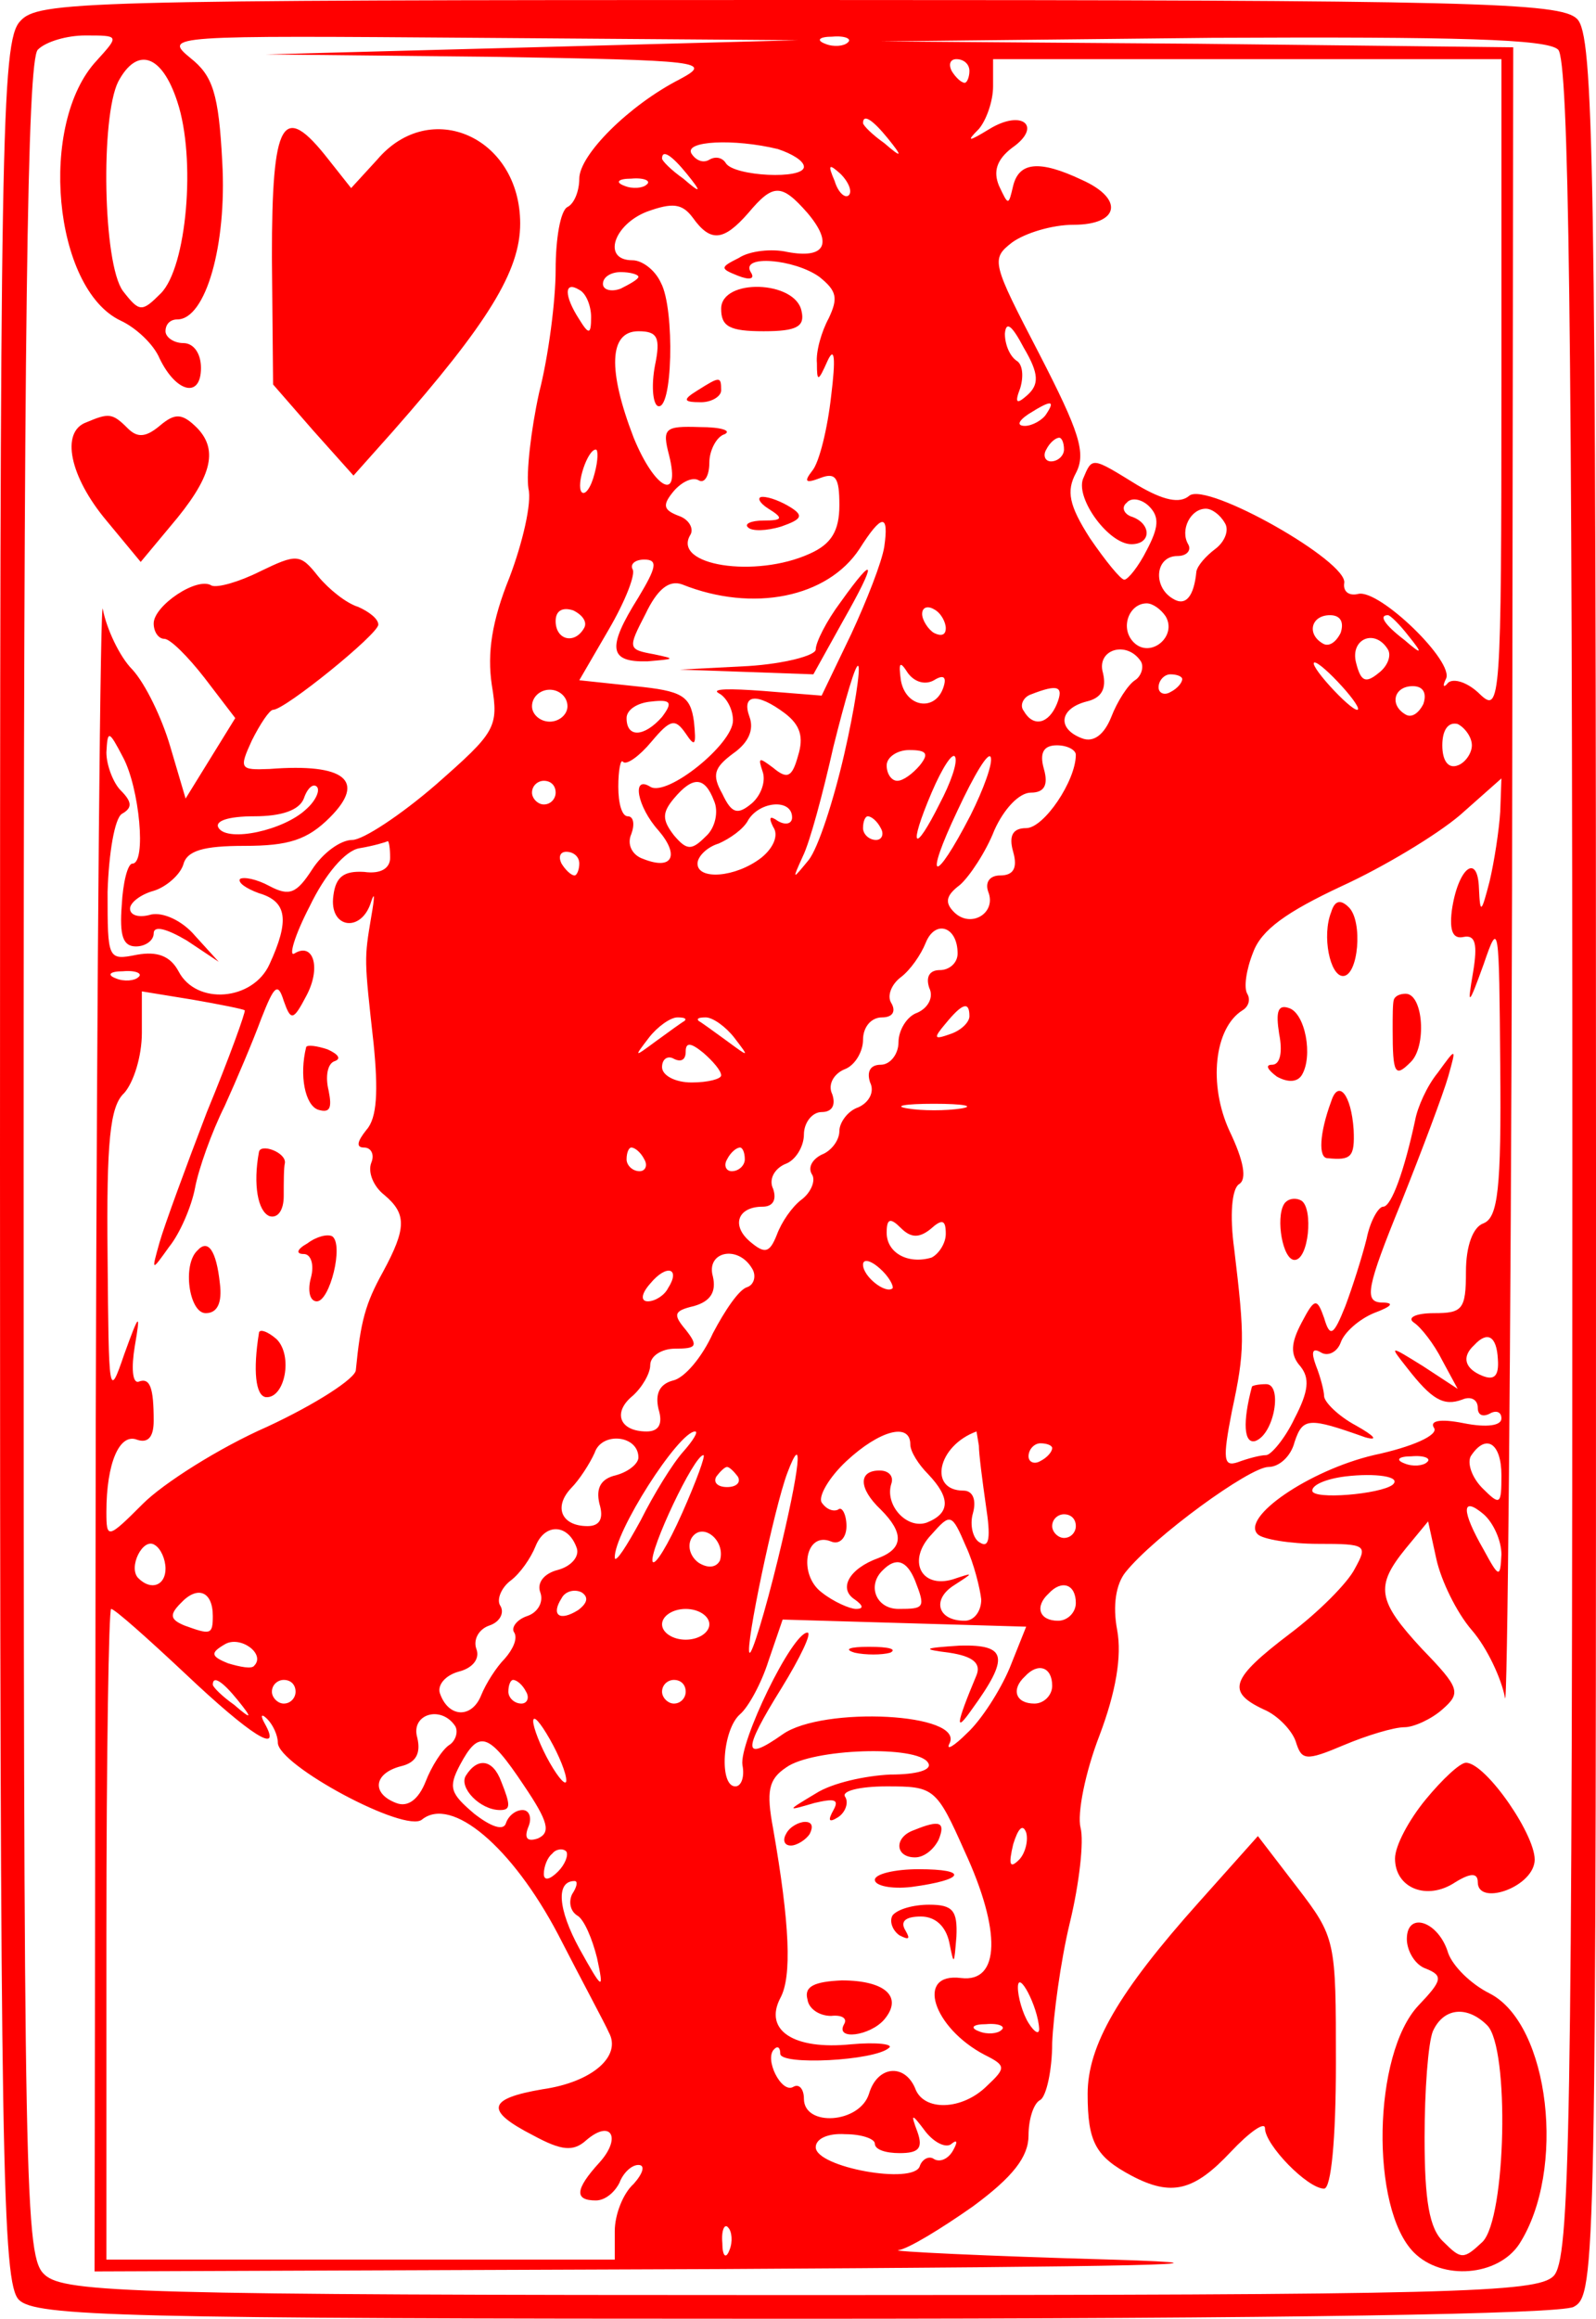 <?xml version="1.0" standalone="no"?>
<!DOCTYPE svg PUBLIC "-//W3C//DTD SVG 20010904//EN"
 "http://www.w3.org/TR/2001/REC-SVG-20010904/DTD/svg10.dtd">
<svg version="1.0" xmlns="http://www.w3.org/2000/svg"
 width="135pt" height="196pt" viewBox="0 0 135 196"
 preserveAspectRatio="xMidYMid meet">
<g transform="translate(0,196) scale(0.1,-0.1)"
fill="#FF0000" stroke="none">
<path d="M17 1942 c-16 -17 -17 -98 -17 -965 0 -846 2 -947 16 -961 14 -14 87
-16 655 -16 422 0 647 4 660 10 19 10 19 32 19 965 0 854 -2 955 -16 969 -14
14 -87 16 -658 16 -610 0 -644 -1 -659 -18z m65 -33 c-50 -53 -37 -193 20
-220 13 -6 28 -20 33 -32 14 -29 35 -34 35 -8 0 12 -6 21 -15 21 -8 0 -15 5
-15 10 0 6 4 10 10 10 24 0 42 63 38 133 -3 58 -8 73 -27 88 -23 19 -19 19
245 17 l269 -2 -225 -6 -225 -6 190 -2 c180 -3 188 -4 160 -19 -43 -22 -85
-64 -85 -84 0 -10 -4 -21 -10 -24 -6 -3 -10 -27 -10 -53 0 -26 -6 -73 -14
-104 -7 -32 -11 -68 -9 -81 3 -12 -5 -46 -16 -75 -15 -37 -19 -64 -15 -91 6
-36 3 -40 -47 -84 -30 -26 -62 -47 -71 -47 -10 0 -25 -11 -34 -25 -13 -20 -19
-23 -36 -14 -11 6 -22 8 -25 6 -2 -3 5 -8 16 -12 24 -7 26 -23 9 -60 -14 -31
-62 -35 -77 -6 -7 13 -18 17 -35 14 -25 -5 -25 -4 -25 53 1 33 6 62 12 66 9 5
9 10 -1 20 -6 6 -12 21 -12 32 1 19 2 19 14 -4 14 -26 20 -90 8 -90 -4 0 -8
-16 -9 -35 -2 -26 1 -35 12 -35 8 0 15 5 15 11 0 7 11 4 28 -6 l27 -18 -20 22
c-11 13 -27 20 -37 18 -10 -3 -18 -1 -18 5 0 5 9 12 20 15 10 3 22 13 25 22 3
12 17 16 52 16 37 0 53 5 72 24 31 31 13 46 -51 41 -25 -1 -26 0 -15 24 7 14
15 26 18 26 10 0 89 64 89 72 0 5 -8 11 -17 15 -10 3 -25 15 -34 26 -15 19
-18 19 -49 4 -18 -9 -36 -14 -41 -12 -12 8 -49 -17 -49 -32 0 -7 4 -13 9 -13
5 0 20 -15 34 -33 l26 -34 -21 -34 -21 -34 -13 44 c-7 24 -21 53 -32 65 -11
11 -22 35 -25 51 -2 17 -5 -293 -6 -687 l-1 -718 528 2 c352 2 462 4 332 8
-107 3 -188 7 -180 8 8 1 36 18 63 37 34 25 47 42 47 60 0 13 4 27 10 30 5 3
10 25 10 48 1 23 7 69 15 102 8 33 12 69 9 80 -3 12 4 47 16 78 14 37 19 67
15 89 -4 21 -1 39 7 49 24 30 105 89 121 89 9 0 19 9 22 21 7 21 12 21 60 4
11 -3 8 1 -8 10 -15 8 -27 20 -27 25 0 4 -3 16 -7 26 -4 11 -3 15 4 11 6 -4
14 0 17 8 3 9 16 20 28 25 16 6 18 9 6 9 -14 1 -12 13 17 84 18 45 36 93 40
107 7 25 7 25 -9 3 -9 -11 -17 -29 -19 -40 -9 -42 -20 -73 -27 -73 -4 0 -11
-12 -14 -27 -4 -16 -12 -41 -18 -57 -10 -25 -13 -27 -18 -10 -6 17 -8 17 -19
-4 -9 -17 -10 -27 -1 -37 8 -10 7 -21 -5 -44 -8 -17 -20 -31 -24 -31 -5 0 -16
-3 -24 -6 -12 -4 -13 2 -5 43 11 51 11 62 2 137 -4 29 -2 51 4 55 7 4 4 20 -8
45 -18 39 -13 87 11 102 5 3 7 9 4 14 -3 5 -1 20 5 35 7 19 28 34 75 56 35 16
80 43 100 60 l35 31 -1 -28 c-1 -16 -5 -42 -9 -59 -7 -27 -8 -28 -9 -6 -1 31
-18 17 -23 -19 -2 -17 1 -24 10 -22 10 2 12 -6 8 -30 -5 -29 -4 -29 9 7 13 38
13 34 14 -86 1 -104 -2 -128 -14 -133 -9 -3 -15 -19 -15 -41 0 -32 -3 -35 -27
-35 -16 0 -23 -4 -17 -8 6 -4 17 -18 24 -32 l13 -24 -29 19 c-29 18 -29 18
-14 -1 21 -27 31 -33 47 -27 7 3 13 0 13 -7 0 -6 4 -8 10 -5 5 3 10 2 10 -4 0
-6 -12 -8 -32 -4 -20 4 -29 2 -25 -4 4 -6 -18 -16 -51 -23 -55 -13 -113 -53
-98 -67 4 -4 27 -8 51 -8 41 0 42 -1 31 -21 -6 -12 -31 -37 -55 -55 -50 -38
-54 -49 -22 -64 12 -5 24 -18 27 -27 5 -16 8 -17 41 -3 19 8 42 15 51 15 8 0
23 7 32 15 16 14 15 18 -17 51 -38 41 -40 53 -14 85 l19 23 7 -32 c4 -18 17
-45 30 -60 13 -15 25 -41 28 -57 2 -17 5 291 6 682 l1 713 -267 3 -268 2 280
3 c208 1 284 -1 293 -10 9 -9 12 -231 12 -939 0 -830 -2 -929 -16 -943 -14
-14 -85 -16 -636 -16 -564 0 -623 2 -640 17 -17 15 -18 58 -18 943 0 707 3
929 12 938 7 7 25 12 40 12 29 0 29 0 10 -21z m635 15 c-3 -3 -12 -4 -19 -1
-8 3 -5 6 6 6 11 1 17 -2 13 -5z m-567 -50 c16 -48 8 -140 -14 -162 -16 -16
-18 -16 -32 2 -17 23 -19 147 -4 177 16 30 37 23 50 -17z m670 26 c0 -5 -2
-10 -4 -10 -3 0 -8 5 -11 10 -3 6 -1 10 4 10 6 0 11 -4 11 -10z m450 -267 c0
-267 -1 -276 -18 -260 -10 10 -22 14 -27 10 -4 -5 -5 -3 -2 3 8 14 -56 76 -74
72 -8 -2 -13 2 -12 9 4 18 -116 86 -131 74 -8 -7 -22 -4 -44 9 -39 24 -38 24
-46 5 -6 -17 22 -55 41 -55 17 0 17 17 1 23 -7 2 -10 8 -5 12 4 5 13 3 19 -3
9 -9 8 -18 -2 -37 -7 -14 -16 -25 -19 -25 -3 0 -16 16 -29 35 -18 28 -20 40
-12 55 9 17 3 35 -31 101 -40 77 -41 80 -23 94 11 8 34 15 52 15 39 0 43 22 7
38 -36 17 -53 15 -58 -5 -4 -17 -4 -17 -12 0 -5 12 -2 22 11 32 26 18 9 33
-19 16 -18 -11 -20 -11 -9 0 6 7 12 23 12 36 l0 23 215 0 215 0 0 -277z m-519
210 c13 -16 12 -17 -3 -4 -10 7 -18 15 -18 17 0 8 8 3 21 -13z m-93 -9 c12 -4
22 -10 22 -15 0 -11 -59 -8 -66 3 -3 5 -9 6 -14 3 -5 -3 -11 -1 -15 5 -7 11
36 13 73 4z m-77 -21 c13 -16 12 -17 -3 -4 -10 7 -18 15 -18 17 0 8 8 3 21
-13z m137 -18 c-3 -3 -9 2 -12 12 -6 14 -5 15 5 6 7 -7 10 -15 7 -18z m-171 9
c-3 -3 -12 -4 -19 -1 -8 3 -5 6 6 6 11 1 17 -2 13 -5z m136 -24 c22 -26 15
-39 -17 -33 -13 3 -32 1 -41 -5 -16 -8 -16 -9 -1 -15 10 -4 15 -3 11 3 -9 15
37 11 58 -4 15 -12 16 -18 8 -35 -6 -11 -11 -28 -10 -38 0 -16 1 -16 9 2 6 13
7 2 3 -30 -3 -27 -10 -56 -16 -63 -7 -9 -6 -11 7 -6 13 5 16 0 16 -23 0 -22
-7 -33 -25 -41 -46 -21 -117 -10 -101 16 3 5 -1 13 -10 16 -13 5 -14 9 -4 21
7 8 16 12 21 9 5 -3 9 4 9 15 0 10 6 22 13 24 6 3 -3 6 -21 6 -30 1 -32 -1
-26 -24 10 -40 -12 -29 -30 15 -22 57 -21 90 4 90 16 0 19 -5 14 -29 -3 -16
-2 -31 2 -34 13 -7 15 82 3 104 -5 11 -16 19 -24 19 -26 0 -16 30 12 41 22 8
30 7 39 -5 15 -21 26 -20 47 4 21 25 28 25 50 0z m-143 -54 c0 -2 -7 -6 -15
-10 -8 -3 -15 -1 -15 4 0 6 7 10 15 10 8 0 15 -2 15 -4z m-40 -34 c0 -15 -2
-15 -10 -2 -13 20 -13 33 0 25 6 -3 10 -14 10 -23z m369 -66 c-9 -8 -11 -7 -6
6 3 10 2 20 -3 23 -6 4 -10 14 -10 23 1 11 6 7 16 -12 13 -22 13 -31 3 -40z
m16 -16 c-3 -5 -12 -10 -18 -10 -7 0 -6 4 3 10 19 12 23 12 15 0z m15 -30 c0
-5 -5 -10 -11 -10 -5 0 -7 5 -4 10 3 6 8 10 11 10 2 0 4 -4 4 -10z m-397 -20
c-3 -12 -8 -19 -11 -16 -5 6 5 36 12 36 2 0 2 -9 -1 -20z m533 -42 c4 -6 0
-16 -8 -22 -8 -6 -15 -14 -16 -19 -2 -21 -9 -30 -20 -23 -17 10 -15 36 4 36 8
0 12 5 9 10 -7 12 2 30 15 30 5 0 12 -5 16 -12z m-288 -20 c-2 -13 -15 -46
-28 -74 l-25 -52 -50 4 c-27 2 -44 2 -37 -2 6 -3 12 -13 12 -23 0 -20 -56 -65
-70 -56 -16 10 -11 -17 7 -37 18 -21 12 -34 -13 -24 -9 3 -14 12 -10 21 3 8 2
15 -3 15 -5 0 -8 11 -8 25 0 14 2 24 4 21 3 -3 14 5 24 17 16 19 20 20 29 7 8
-12 9 -10 7 10 -3 22 -10 26 -50 30 l-47 5 25 43 c14 24 23 47 20 51 -2 4 2 8
10 8 12 0 10 -7 -5 -32 -27 -43 -25 -55 8 -54 23 2 24 2 5 6 -22 4 -22 5 -7
34 10 21 20 29 31 25 60 -24 123 -11 150 30 19 30 25 30 21 2z m-254 -69 c-8
-14 -24 -10 -24 6 0 9 6 12 15 9 8 -4 12 -10 9 -15z m306 0 c0 -6 -4 -7 -10
-4 -5 3 -10 11 -10 16 0 6 5 7 10 4 6 -3 10 -11 10 -16z m186 10 c10 -17 -13
-36 -27 -22 -12 12 -4 33 11 33 5 0 12 -5 16 -11z m148 -14 c-4 -8 -10 -12
-15 -9 -14 8 -10 24 6 24 9 0 12 -6 9 -15z m57 -2 c13 -16 12 -17 -3 -4 -17
13 -22 21 -14 21 2 0 10 -8 17 -17z m-17 -12 c3 -5 0 -14 -8 -20 -11 -9 -15
-7 -19 9 -5 20 16 29 27 11z m-209 -10 c3 -5 0 -13 -5 -16 -6 -4 -15 -18 -20
-31 -6 -15 -15 -22 -25 -18 -21 8 -19 25 4 31 13 3 17 11 14 24 -6 20 20 28
32 10z m-251 -79 c-9 -39 -22 -79 -30 -89 -14 -17 -14 -17 -5 3 6 12 17 53 26
93 10 40 19 71 21 68 2 -2 -3 -36 -12 -75z m76 63 c8 5 11 3 8 -6 -7 -21 -32
-17 -36 6 -2 15 -1 17 6 6 6 -8 15 -10 22 -6z m345 -5 c10 -11 16 -20 13 -20
-3 0 -13 9 -23 20 -10 11 -16 20 -13 20 3 0 13 -9 23 -20z m-135 6 c0 -3 -4
-8 -10 -11 -5 -3 -10 -1 -10 4 0 6 5 11 10 11 6 0 10 -2 10 -4z m-520 -23 c0
-7 -7 -13 -15 -13 -8 0 -15 6 -15 13 0 8 7 14 15 14 8 0 15 -6 15 -14z m414 2
c-7 -17 -20 -20 -28 -6 -4 5 0 12 6 14 23 9 28 7 22 -8z m310 0 c-4 -8 -10
-12 -15 -9 -14 8 -10 24 6 24 9 0 12 -6 9 -15z m-644 -11 c-15 -17 -30 -18
-30 -1 0 7 9 13 21 14 17 2 18 -1 9 -13z m104 3 c13 -10 16 -20 11 -36 -5 -18
-9 -20 -21 -10 -12 9 -13 9 -9 -3 3 -8 -1 -20 -9 -27 -12 -10 -17 -9 -25 8 -9
16 -7 22 9 34 13 9 18 20 14 31 -7 19 6 21 30 3z m581 -27 c0 -7 -6 -15 -12
-17 -8 -3 -13 4 -13 17 0 13 5 20 13 18 6 -3 12 -11 12 -18z m-467 -17 c-6 -7
-14 -13 -19 -13 -5 0 -9 6 -9 13 0 7 9 13 19 13 15 0 17 -3 9 -13z m17 -32
c-22 -44 -27 -38 -7 9 9 21 18 35 20 30 2 -5 -4 -22 -13 -39z m26 -10 c-31
-60 -40 -57 -11 4 14 30 26 50 28 45 2 -5 -6 -27 -17 -49z m89 51 c0 -22 -27
-62 -42 -62 -11 0 -15 -6 -11 -20 4 -14 0 -20 -11 -20 -9 0 -13 -6 -10 -14 7
-18 -15 -31 -29 -17 -8 8 -7 14 5 23 8 7 22 28 29 46 8 18 21 32 31 32 11 0
15 6 11 20 -4 14 0 20 11 20 9 0 16 -4 16 -8z m-651 -46 c-19 -18 -66 -28 -74
-16 -4 6 8 10 30 10 23 0 38 5 42 15 3 9 8 13 11 10 3 -3 -1 -12 -9 -19z m211
14 c0 -5 -4 -10 -10 -10 -5 0 -10 5 -10 10 0 6 5 10 10 10 6 0 10 -4 10 -10z
m134 -7 c4 -9 1 -23 -7 -30 -12 -12 -16 -12 -27 1 -10 13 -10 19 0 31 16 19
26 19 34 -2z m66 -14 c0 -5 -5 -7 -12 -3 -7 5 -8 3 -4 -5 5 -7 0 -18 -10 -26
-22 -17 -54 -19 -54 -5 0 6 8 14 18 17 9 4 21 12 25 20 10 16 37 18 37 2z m75
-9 c3 -5 1 -10 -4 -10 -6 0 -11 5 -11 10 0 6 2 10 4 10 3 0 8 -4 11 -10z
m-415 -25 c0 -9 -8 -14 -22 -12 -17 1 -24 -4 -26 -20 -4 -28 24 -32 32 -5 3 9
3 4 0 -13 -6 -36 -6 -35 2 -107 4 -40 3 -63 -6 -73 -8 -10 -9 -15 -2 -15 6 0
9 -6 6 -13 -3 -8 2 -20 11 -27 19 -16 19 -28 -1 -65 -15 -27 -19 -42 -23 -83
0 -7 -34 -29 -75 -48 -41 -18 -88 -48 -105 -65 -30 -30 -31 -30 -31 -7 0 41
11 67 26 61 9 -3 14 2 14 16 0 28 -3 37 -13 33 -5 -1 -6 12 -3 30 5 29 4 29
-9 -7 -13 -38 -13 -35 -14 83 -1 97 2 127 14 138 8 9 15 31 15 51 l0 35 43 -7
c23 -4 43 -8 44 -9 1 -1 -13 -40 -32 -86 -18 -47 -36 -96 -40 -110 -7 -25 -7
-25 8 -4 9 11 19 34 22 50 3 16 14 47 25 69 10 22 24 55 31 74 11 28 14 31 19
15 6 -17 8 -17 19 4 13 24 6 46 -10 36 -5 -3 0 15 13 40 13 27 30 47 42 49 12
2 22 5 24 6 1 0 2 -6 2 -14z m160 -5 c0 -5 -2 -10 -4 -10 -3 0 -8 5 -11 10 -3
6 -1 10 4 10 6 0 11 -4 11 -10z m320 -76 c0 -8 -7 -14 -15 -14 -9 0 -12 -6 -9
-15 4 -8 -1 -17 -10 -21 -9 -3 -16 -15 -16 -25 0 -10 -7 -19 -15 -19 -9 0 -12
-6 -9 -15 4 -8 -1 -17 -10 -21 -9 -3 -16 -13 -16 -20 0 -8 -7 -17 -15 -20 -8
-4 -12 -11 -8 -17 3 -5 -1 -15 -9 -21 -8 -6 -17 -19 -21 -30 -6 -15 -10 -16
-22 -6 -17 14 -11 30 10 30 9 0 12 6 9 15 -4 8 1 17 10 21 9 3 16 15 16 25 0
10 7 19 15 19 9 0 12 6 9 15 -4 8 1 17 10 21 9 3 16 15 16 25 0 11 7 19 16 19
9 0 12 5 8 12 -4 6 0 16 8 22 8 6 17 19 21 29 8 20 27 14 27 -9z m-693 -20
c-3 -3 -12 -4 -19 -1 -8 3 -5 6 6 6 11 1 17 -2 13 -5z m703 -33 c0 -5 -7 -12
-16 -15 -14 -5 -15 -4 -4 9 14 17 20 19 20 6z m-241 -4 c-2 -1 -13 -9 -24 -17
-19 -14 -19 -14 -6 3 7 9 18 17 24 17 6 0 8 -1 6 -3z m42 -14 c13 -17 13 -17
-6 -3 -11 8 -22 16 -24 17 -2 2 0 3 6 3 6 0 17 -8 24 -17z m-11 -32 c0 -3 -11
-6 -25 -6 -14 0 -25 6 -25 13 0 7 5 10 10 7 6 -3 10 -1 10 6 0 8 4 8 15 -1 8
-7 15 -15 15 -19z m203 -28 c-13 -2 -33 -2 -45 0 -13 2 -3 4 22 4 25 0 35 -2
23 -4z m-268 -43 c3 -5 1 -10 -4 -10 -6 0 -11 5 -11 10 0 6 2 10 4 10 3 0 8
-4 11 -10z m85 0 c0 -5 -5 -10 -11 -10 -5 0 -7 5 -4 10 3 6 8 10 11 10 2 0 4
-4 4 -10z m157 -59 c10 9 13 8 13 -4 0 -8 -6 -17 -12 -20 -20 -6 -38 4 -38 21
0 12 3 13 12 4 8 -8 15 -9 25 -1z m-151 -33 c4 -6 2 -14 -4 -16 -7 -2 -19 -20
-29 -39 -9 -20 -24 -38 -34 -40 -11 -3 -15 -11 -12 -24 4 -13 0 -19 -10 -19
-23 0 -29 16 -12 30 8 7 15 19 15 26 0 8 10 14 21 14 18 0 20 2 9 16 -11 13
-10 16 7 20 14 4 19 12 16 25 -6 21 21 27 33 7z m119 -17 c-6 -5 -25 10 -25
20 0 5 6 4 14 -3 8 -7 12 -15 11 -17z m-190 0 c-3 -6 -11 -11 -17 -11 -6 0 -6
6 2 15 14 17 26 13 15 -4z m702 -60 c1 -14 -3 -18 -13 -14 -15 6 -18 16 -7 26
11 12 19 8 20 -12z m-727 -83 c0 -5 -8 -12 -19 -15 -13 -3 -17 -11 -14 -24 4
-13 0 -19 -10 -19 -22 0 -29 16 -14 32 7 7 16 21 20 30 6 18 37 15 37 -4z m38
5 c-9 -10 -25 -36 -36 -58 -12 -22 -21 -36 -22 -32 -1 21 54 107 68 107 3 0
-2 -8 -10 -17z m192 6 c0 -6 7 -17 15 -25 19 -20 19 -33 -1 -41 -17 -6 -36 15
-30 33 2 6 -2 11 -10 11 -18 0 -18 -15 1 -33 20 -20 19 -33 -2 -41 -25 -9 -34
-26 -20 -35 7 -5 8 -8 1 -8 -5 0 -19 6 -29 14 -20 15 -14 52 8 43 7 -3 13 3
13 13 0 10 -4 17 -7 14 -4 -2 -10 0 -14 6 -3 5 6 21 21 35 28 26 54 33 54 14z
m58 -1 c0 -7 3 -30 6 -51 4 -26 3 -36 -5 -31 -6 3 -9 15 -6 25 3 11 0 19 -8
19 -30 0 -22 38 11 50 0 0 1 -6 2 -12z m62 -2 c0 -3 -4 -8 -10 -11 -5 -3 -10
-1 -10 4 0 6 5 11 10 11 6 0 10 -2 10 -4z m380 -23 c0 -25 -1 -26 -16 -11 -9
9 -13 21 -10 27 13 20 26 11 26 -16z m-693 -32 c-12 -27 -23 -45 -25 -41 -3 9
35 90 43 90 2 0 -6 -22 -18 -49z m81 -39 c-11 -45 -22 -81 -24 -79 -4 4 21
123 32 152 14 37 11 5 -8 -73z m549 82 c-3 -3 -12 -4 -19 -1 -8 3 -5 6 6 6 11
1 17 -2 13 -5z m-583 -12 c3 -5 -1 -9 -9 -9 -8 0 -12 4 -9 9 3 4 7 8 9 8 2 0
6 -4 9 -8z m554 -7 c-10 -8 -68 -13 -68 -5 0 5 12 10 28 12 25 3 48 0 40 -7z
m92 -59 c-1 -20 -2 -20 -15 4 -19 33 -19 46 0 30 8 -7 15 -22 15 -34z m-440
-38 c0 -10 -6 -18 -14 -18 -23 0 -28 18 -9 30 17 11 17 11 -1 5 -27 -8 -39 16
-18 38 16 18 17 18 29 -10 7 -15 12 -36 13 -45z m80 62 c0 -5 -4 -10 -10 -10
-5 0 -10 5 -10 10 0 6 5 10 10 10 6 0 10 -4 10 -10z m-422 -19 c2 -7 -5 -15
-16 -18 -12 -3 -18 -11 -15 -19 3 -8 -2 -17 -11 -20 -9 -3 -14 -10 -11 -14 3
-5 -1 -14 -8 -22 -7 -7 -16 -21 -20 -31 -8 -20 -28 -19 -35 2 -2 7 5 15 16 18
12 3 18 11 15 19 -3 8 2 17 11 20 9 3 13 11 9 17 -3 5 1 15 9 21 8 6 17 19 21
29 8 20 28 19 35 -2z m121 -10 c-3 -6 -10 -7 -18 -2 -7 5 -10 14 -6 21 9 14
29 -2 24 -19z m-469 -7 c0 -14 -12 -19 -23 -8 -9 9 4 35 14 28 5 -3 9 -12 9
-20z m634 -10 c9 -23 8 -24 -14 -24 -19 0 -27 20 -13 33 11 11 20 8 27 -9z
m-594 -30 c0 -16 -2 -16 -24 -8 -12 5 -13 9 -3 19 14 15 27 10 27 -11z m309 5
c-16 -10 -23 -4 -14 10 3 6 11 8 17 5 6 -4 5 -9 -3 -15z m421 6 c0 -8 -7 -15
-15 -15 -16 0 -20 12 -8 23 11 12 23 8 23 -8z m-753 -60 c55 -52 82 -69 67
-42 -4 7 -3 9 2 4 5 -5 9 -14 9 -20 0 -19 108 -77 122 -65 25 20 76 -23 115
-97 20 -39 40 -76 43 -83 11 -20 -14 -42 -56 -48 -47 -8 -49 -18 -8 -39 24
-13 34 -14 45 -4 21 18 30 2 11 -19 -21 -23 -21 -32 -3 -32 8 0 16 7 20 15 3
8 10 15 16 15 6 0 4 -7 -4 -16 -9 -8 -16 -26 -16 -40 l0 -24 -215 0 -215 0 0
275 c0 151 2 275 4 275 3 0 31 -25 63 -55z m443 42 c0 -7 -9 -13 -20 -13 -11
0 -20 6 -20 13 0 7 9 13 20 13 11 0 20 -6 20 -13z m254 -37 c-8 -19 -24 -44
-36 -55 -11 -11 -18 -15 -15 -9 14 26 -107 32 -141 8 -34 -24 -34 -14 -1 39
16 26 26 47 22 47 -13 0 -58 -93 -55 -112 2 -10 -1 -18 -6 -18 -14 0 -11 48 4
61 7 6 18 26 24 45 l12 35 103 -3 103 -3 -14 -35z m-639 2 c-2 -3 -12 -1 -22
2 -15 6 -15 9 -3 16 13 8 35 -8 25 -18z m675 -17 c0 -8 -7 -15 -15 -15 -16 0
-20 12 -8 23 11 12 23 8 23 -8z m-689 -12 c13 -16 12 -17 -3 -4 -10 7 -18 15
-18 17 0 8 8 3 21 -13z m49 7 c0 -5 -4 -10 -10 -10 -5 0 -10 5 -10 10 0 6 5
10 10 10 6 0 10 -4 10 -10z m195 0 c3 -5 1 -10 -4 -10 -6 0 -11 5 -11 10 0 6
2 10 4 10 3 0 8 -4 11 -10z m135 0 c0 -5 -4 -10 -10 -10 -5 0 -10 5 -10 10 0
6 5 10 10 10 6 0 10 -4 10 -10z m-195 -29 c3 -5 0 -13 -5 -16 -6 -4 -15 -18
-20 -31 -6 -15 -15 -22 -25 -18 -21 8 -19 25 4 31 13 3 17 11 14 24 -6 20 20
28 32 10z m94 -46 c0 -5 -6 1 -14 15 -8 14 -14 30 -14 35 0 6 6 -1 14 -15 8
-14 14 -29 14 -35z m-36 -4 c21 -31 23 -40 12 -45 -9 -3 -12 0 -8 10 3 7 1 14
-5 14 -6 0 -12 -5 -14 -11 -2 -7 -13 -3 -27 8 -20 17 -22 22 -12 41 16 30 24
28 54 -17z m342 19 c4 -6 -9 -10 -32 -10 -21 -1 -49 -7 -63 -16 -25 -15 -25
-15 -1 -8 17 4 21 3 16 -6 -5 -9 -4 -11 4 -6 6 4 9 12 6 17 -4 5 12 9 35 9 40
0 42 -1 66 -55 31 -67 30 -111 -3 -107 -39 5 -24 -42 20 -65 18 -9 18 -11 2
-26 -21 -21 -54 -22 -61 -2 -9 21 -32 19 -39 -5 -8 -25 -55 -28 -55 -4 0 8 -4
13 -9 10 -10 -6 -25 24 -16 32 3 3 5 1 5 -4 0 -10 80 -6 92 5 4 3 -10 5 -32 3
-49 -5 -74 12 -60 39 10 18 8 63 -6 143 -6 32 -4 42 11 52 22 16 111 19 120 4z
m77 -82 c-8 -8 -9 -4 -5 13 4 13 8 18 11 10 2 -7 -1 -18 -6 -23z m-390 -10
c-7 -7 -12 -8 -12 -2 0 6 3 14 7 17 3 4 9 5 12 2 2 -3 -1 -11 -7 -17z m12 -19
c-3 -6 -2 -14 4 -18 6 -3 13 -20 17 -36 6 -28 5 -28 -15 8 -18 33 -20 57 -4
57 3 0 2 -5 -2 -11z m395 -114 c0 -5 -4 -3 -9 5 -5 8 -9 22 -9 30 0 16 17 -16
18 -35z m-32 -1 c-3 -3 -12 -4 -19 -1 -8 3 -5 6 6 6 11 1 17 -2 13 -5z m-42
-96 c5 4 5 1 1 -6 -4 -7 -11 -10 -16 -7 -4 3 -10 0 -12 -6 -5 -16 -88 -1 -88
16 0 7 10 12 25 11 14 0 25 -4 25 -8 0 -5 9 -8 21 -8 16 0 20 4 15 18 -6 16
-5 16 7 0 8 -10 18 -14 22 -10z m-188 -90 c-3 -8 -6 -5 -6 6 -1 11 2 17 5 13
3 -3 4 -12 1 -19z"/>
<path d="M230 1743 l1 -108 34 -39 34 -38 33 37 c81 92 108 136 108 176 0 73
-76 107 -121 54 l-22 -24 -19 24 c-39 50 -48 34 -48 -82z"/>
<path d="M73 1603 c-22 -8 -14 -46 17 -83 l29 -35 25 30 c35 41 41 64 23 83
-13 13 -19 13 -32 2 -12 -10 -19 -10 -27 -2 -13 13 -16 13 -35 5z"/>
<path d="M1126 1189 c-8 -20 -1 -54 10 -54 13 0 17 46 5 58 -7 7 -12 6 -15 -4z"/>
<path d="M1179 1115 c-1 -3 -1 -14 -1 -25 0 -38 2 -41 15 -28 14 13 11 58 -4
58 -5 0 -9 -2 -10 -5z"/>
<path d="M1082 1086 c3 -15 1 -26 -6 -26 -6 0 -4 -4 4 -10 9 -5 17 -5 21 1 10
16 3 53 -11 57 -9 3 -11 -3 -8 -22z"/>
<path d="M1126 1029 c-10 -27 -11 -48 -3 -48 20 -2 23 1 22 24 -2 30 -13 43
-19 24z"/>
<path d="M1086 942 c-7 -12 -1 -47 9 -47 12 0 16 43 6 50 -5 3 -12 2 -15 -3z"/>
<path d="M1059 788 c-8 -30 -7 -49 3 -46 16 6 23 48 9 48 -6 0 -11 -1 -12 -2z"/>
<path d="M1206 439 c-14 -17 -26 -39 -26 -50 0 -25 27 -36 51 -20 13 8 19 8
19 0 0 -20 45 -5 48 17 3 20 -41 84 -58 84 -5 0 -20 -14 -34 -31z"/>
<path d="M1014 352 c-68 -76 -94 -121 -94 -162 0 -41 7 -53 37 -69 34 -18 53
-13 84 20 16 17 29 26 29 20 0 -14 36 -51 50 -51 6 0 10 42 10 106 0 104 0
106 -33 149 l-33 43 -50 -56z"/>
<path d="M1190 321 c0 -10 7 -22 16 -25 15 -6 14 -10 -6 -31 -39 -41 -41 -172
-4 -209 24 -24 71 -20 89 7 40 62 26 186 -25 212 -16 8 -31 23 -35 34 -8 27
-35 36 -35 12z m68 -73 c19 -19 16 -163 -4 -183 -16 -15 -18 -15 -33 0 -12 11
-16 35 -16 88 0 40 3 80 7 90 9 20 29 22 46 5z"/>
<path d="M610 1699 c0 -15 7 -19 36 -19 28 0 35 4 32 17 -5 26 -68 28 -68 2z"/>
<path d="M590 1630 c-13 -8 -12 -10 3 -10 9 0 17 5 17 10 0 12 -1 12 -20 0z"/>
<path d="M650 1530 c13 -8 12 -10 -4 -10 -11 0 -17 -3 -13 -6 3 -3 15 -3 28 1
17 6 19 9 8 16 -8 5 -18 9 -24 9 -5 0 -3 -5 5 -10z"/>
<path d="M711 1451 c-12 -16 -21 -34 -21 -40 0 -5 -26 -12 -57 -14 l-58 -3 57
-2 56 -2 25 45 c29 51 28 58 -2 16z"/>
<path d="M259 1075 c-6 -24 -1 -49 10 -53 10 -3 12 1 9 16 -3 12 -1 23 5 25 6
2 3 6 -6 10 -9 3 -17 4 -18 2z"/>
<path d="M219 986 c-5 -27 -1 -50 9 -54 7 -2 12 5 12 17 0 12 0 24 1 28 1 9
-21 17 -22 9z"/>
<path d="M260 909 c-9 -5 -10 -9 -3 -9 6 0 9 -9 6 -20 -3 -11 -1 -20 5 -20 11
0 23 48 13 55 -4 2 -13 0 -21 -6z"/>
<path d="M167 903 c-13 -12 -7 -53 7 -53 10 0 14 9 12 25 -3 28 -10 38 -19 28z"/>
<path d="M219 833 c-5 -31 -3 -53 6 -54 16 -1 23 35 9 49 -8 7 -15 9 -15 5z"/>
<path d="M723 563 c9 -2 23 -2 30 0 6 3 -1 5 -18 5 -16 0 -22 -2 -12 -5z"/>
<path d="M803 563 c20 -3 27 -9 23 -19 -18 -43 -18 -49 -4 -29 32 44 30 55
-10 54 -31 -2 -33 -3 -9 -6z"/>
<path d="M394 459 c-6 -10 12 -29 29 -29 9 0 9 4 1 24 -7 19 -20 21 -30 5z"/>
<path d="M665 410 c-3 -5 -2 -10 4 -10 5 0 13 5 16 10 3 6 2 10 -4 10 -5 0
-13 -4 -16 -10z"/>
<path d="M773 413 c-17 -6 -16 -23 1 -23 8 0 16 7 20 15 6 15 1 17 -21 8z"/>
<path d="M740 371 c0 -5 14 -8 31 -6 45 6 49 15 6 15 -20 0 -37 -4 -37 -9z"/>
<path d="M755 341 c-3 -5 0 -13 6 -17 8 -4 9 -3 5 4 -5 8 0 12 13 12 12 0 21
-8 24 -22 4 -20 4 -19 6 5 1 22 -3 27 -23 27 -14 0 -27 -4 -31 -9z"/>
<path d="M683 270 c1 -8 10 -14 20 -14 9 1 14 -2 11 -7 -8 -14 22 -10 34 4 16
19 1 33 -36 33 -23 -1 -32 -5 -29 -16z"/>
</g>
</svg>

